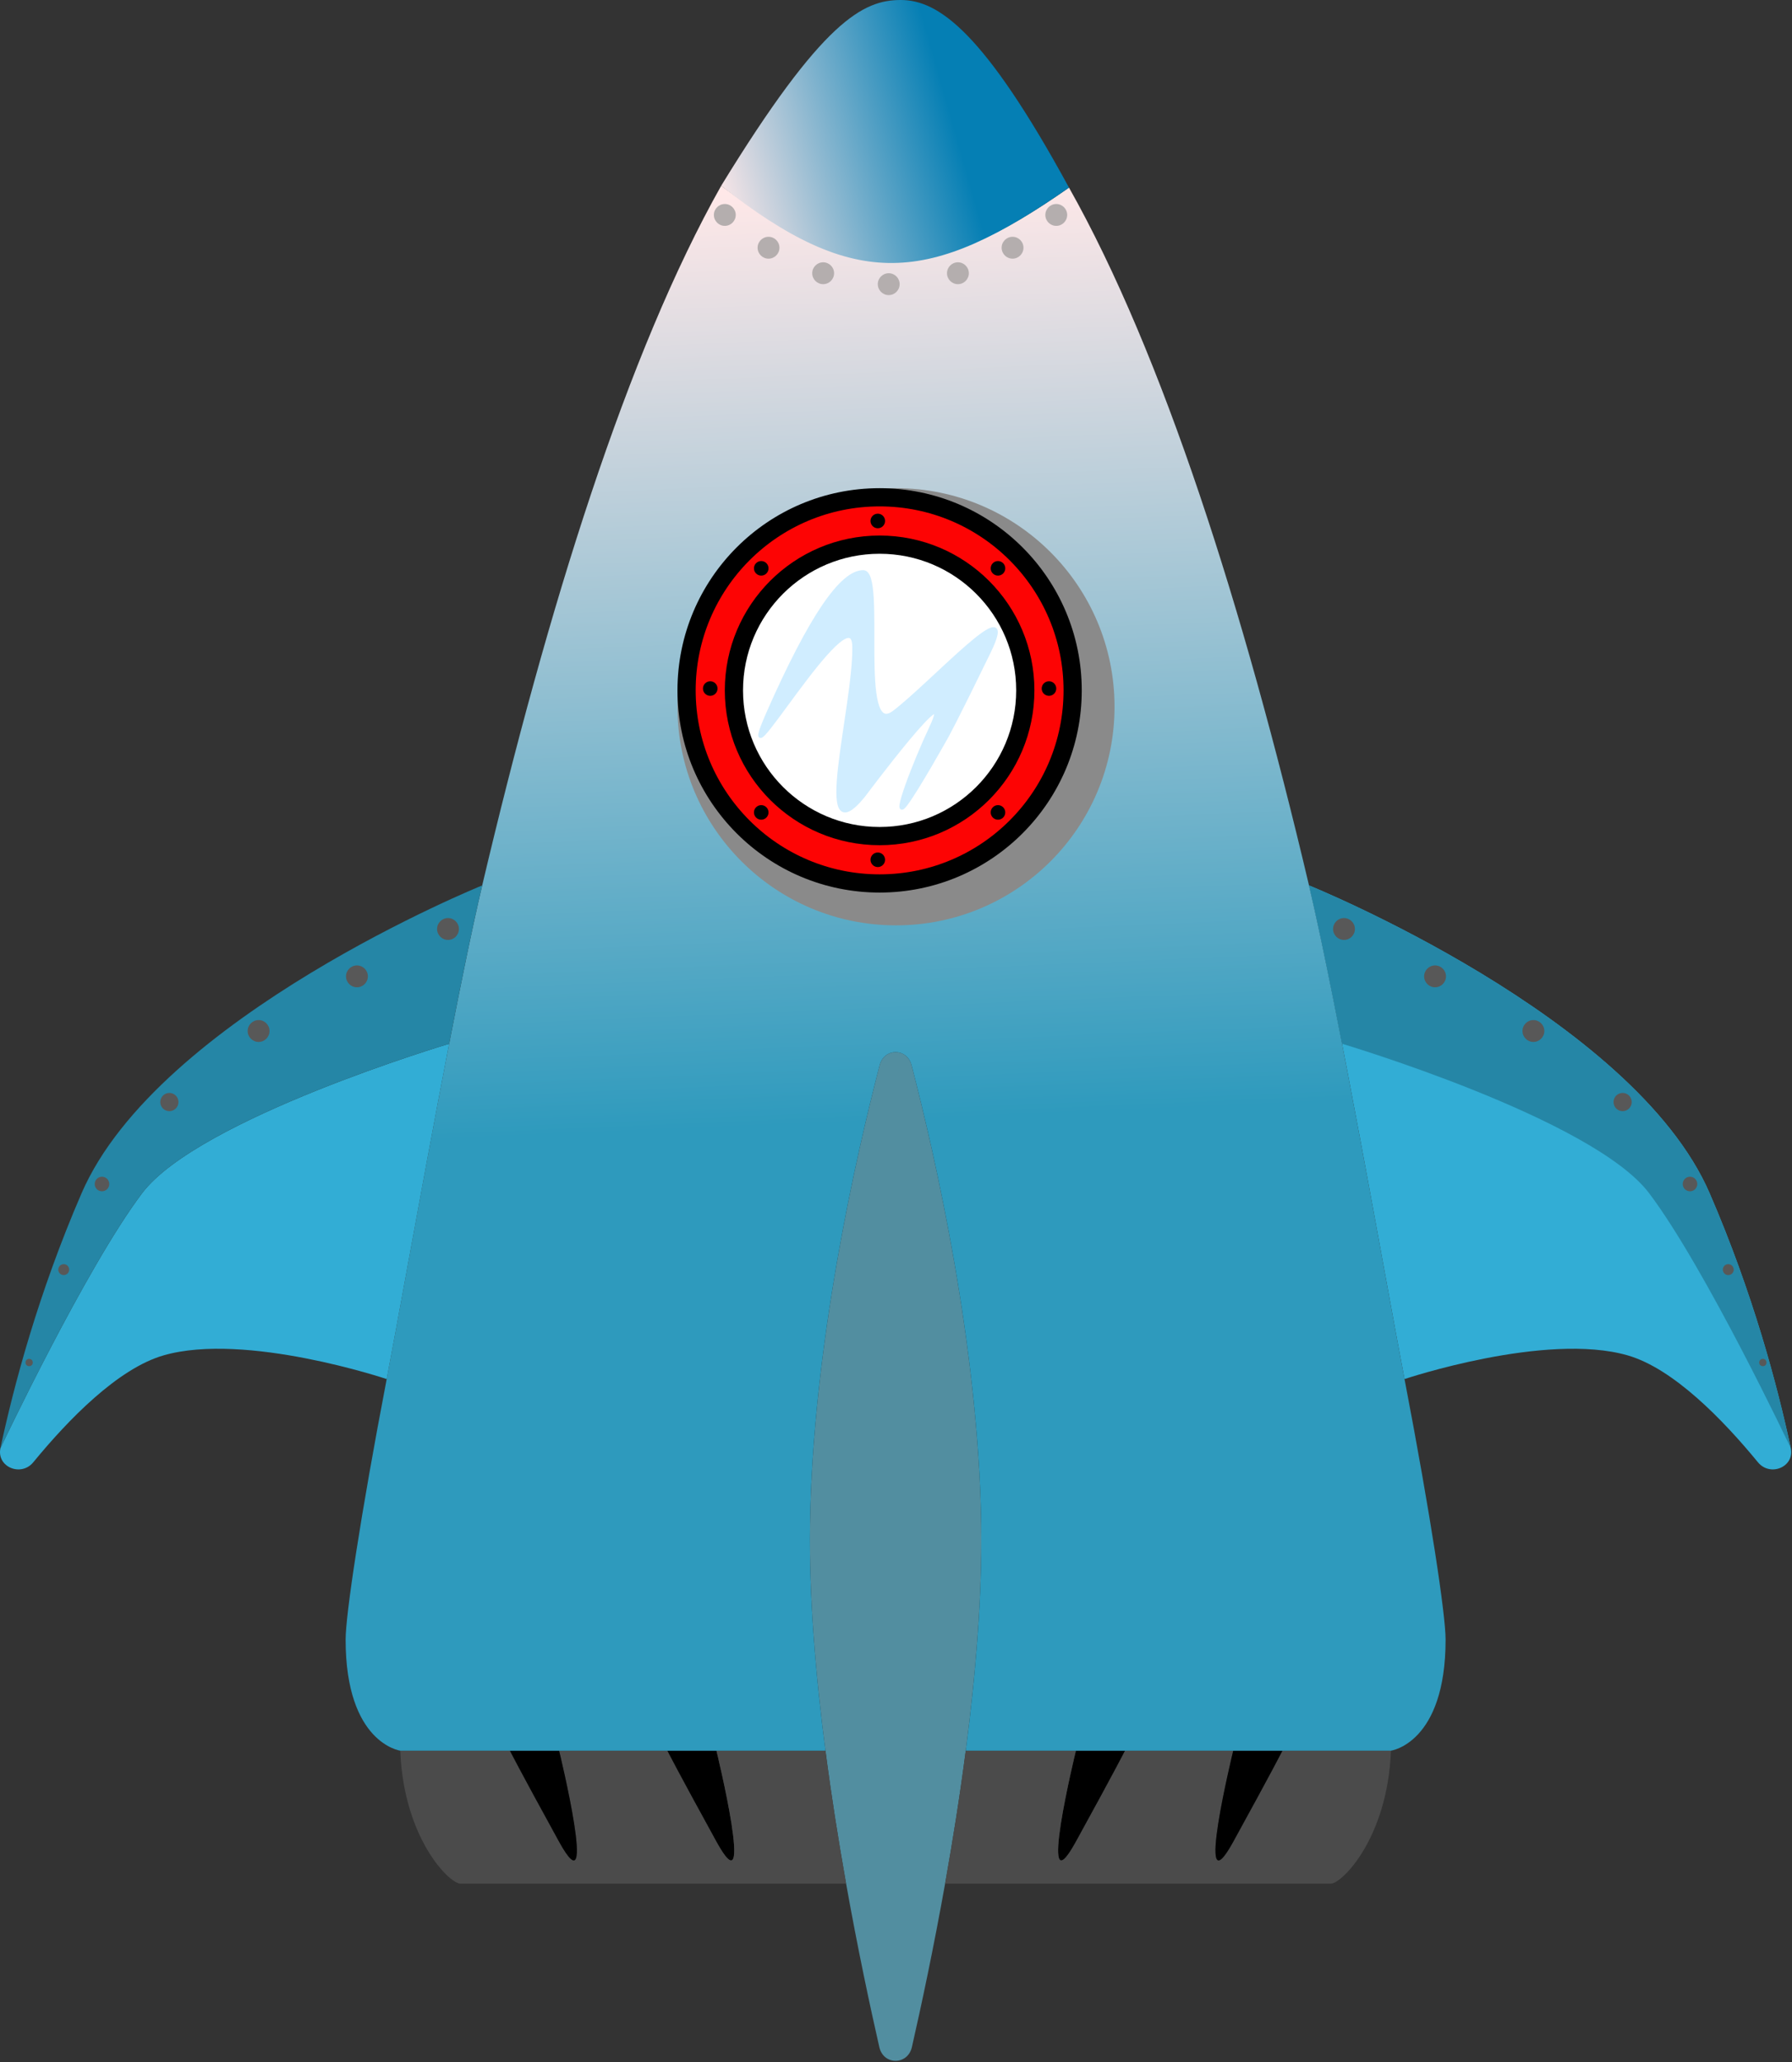 <svg width="492" height="566" viewBox="0 0 492 566" fill="none" xmlns="http://www.w3.org/2000/svg">
<rect x="0" y="0" width="492" height="566" fill="#333333" stroke="none"/>
<path d="M241.515 292.388C234.916 317.781 223.111 369.708 222.393 418.54C222.106 438.014 223.911 459.62 226.633 480.54C228.228 492.797 230.137 504.818 232.125 516.036C232.185 516.372 232.244 516.706 232.304 517.04C235.48 534.848 238.839 550.574 241.422 561.921C242.566 566.944 249.225 566.918 250.369 561.895C252.951 550.55 256.307 534.835 259.481 517.04C261.533 505.536 263.51 493.163 265.152 480.54C267.874 459.62 269.679 438.014 269.392 418.54C268.674 369.708 256.869 317.781 250.27 292.388C249.028 287.605 242.757 287.605 241.515 292.388Z" fill="#528EA0"/>
<path d="M469.392 327.54C448.392 279.04 359.392 243.04 359.392 243.04C367.569 277.69 380.416 351.421 385.616 378.54C385.616 378.54 424.392 365.54 446.892 372.04C459.424 375.661 473.042 389.674 482.649 401.379C486.003 405.467 492.769 402.663 491.664 397.492C488.034 380.503 481.274 354.982 469.392 327.54Z" fill="#32ADD5"/>
<path d="M196.7 505.54C185.7 485.54 183.2 480.54 183.2 480.54H196.7C196.7 480.54 207.7 525.54 196.7 505.54Z" fill="black"/>
<path d="M295.393 505.54C306.393 485.54 308.893 480.54 308.893 480.54H295.393C295.393 480.54 284.393 525.54 295.393 505.54Z" fill="black"/>
<path d="M109.892 480.54C110.812 504.577 123.392 517.04 126.392 517.04H165.393H196.7H232.304C232.244 516.706 232.185 516.372 232.125 516.036C230.137 504.818 228.228 492.797 226.633 480.54H196.7C196.7 480.54 207.7 525.54 196.7 505.54C185.7 485.54 183.2 480.54 183.2 480.54H153.5C153.5 480.54 164.5 525.54 153.5 505.54C142.5 485.54 140 480.54 140 480.54H109.892Z" fill="#4B4B4B"/>
<path d="M381.892 480.54H352.093C352.093 480.54 349.593 485.54 338.593 505.54C327.593 525.54 338.593 480.54 338.593 480.54H308.893C308.893 480.54 306.393 485.54 295.393 505.54C284.393 525.54 295.393 480.54 295.393 480.54H265.152C263.51 493.163 261.533 505.536 259.481 517.04H295.085H326.393H365.393C368.392 517.04 380.973 504.577 381.892 480.54Z" fill="#4B4B4B"/>
<path d="M352.093 480.54H338.593C338.593 480.54 327.593 525.54 338.593 505.54C349.593 485.54 352.093 480.54 352.093 480.54Z" fill="black"/>
<path d="M140 480.54C140 480.54 142.5 485.54 153.5 505.54C164.5 525.54 153.5 480.54 153.5 480.54H140Z" fill="black"/>
<path d="M94.892 450.04C94.892 478.54 109.892 480.54 109.892 480.54H140H153.5H183.2H196.7H226.633C223.911 459.62 222.106 438.014 222.393 418.54C223.111 369.708 234.916 317.781 241.515 292.388C242.757 287.605 249.028 287.605 250.27 292.388C256.869 317.781 268.674 369.708 269.392 418.54C269.679 438.014 267.874 459.62 265.152 480.54H295.393H308.893H338.593H352.093H381.892C381.892 480.54 396.892 478.54 396.892 450.04C396.892 443.269 392.848 416.259 385.616 378.54C380.416 351.421 367.569 277.69 359.392 243.04C341.365 166.644 319.265 97.212 293.5 51.5C256.963 77.12 235.933 79.217 198 51C172.235 96.712 150.42 166.644 132.392 243.04C129.723 254.354 126.555 269.836 123.318 286.5C119.25 307.441 115.073 330.251 111.638 349.009L111.637 349.013C109.435 361.042 107.537 371.405 106.169 378.54C98.937 416.259 94.892 443.269 94.892 450.04Z" fill="url(#paint0_linear_106_3)"/>
<path d="M9.136 401.379C18.742 389.674 32.36 375.661 44.892 372.04C67.392 365.54 106.169 378.54 106.169 378.54C107.537 371.405 109.435 361.042 111.637 349.013L111.638 349.009C115.073 330.251 119.25 307.441 123.318 286.5C123.318 286.5 54.5 307 39 327.54C23.5 348.081 0.121 397.492 0.121 397.492C-0.984 402.663 5.782 405.467 9.136 401.379Z" fill="#32ADD5"/>
<path d="M132.392 243.04C132.392 243.04 43.392 279.04 22.392 327.54C10.51 354.982 3.751 380.503 0.121 397.492C0.121 397.492 23.5 348.081 39 327.54C54.5 307 123.318 286.5 123.318 286.5C126.555 269.836 129.723 254.354 132.392 243.04Z" fill="#2586A6"/>
<path d="M359.392 243.04C359.392 243.04 448.392 279.04 469.392 327.54C481.274 354.982 488.034 380.503 491.664 397.492C491.664 397.492 468.285 348.081 452.785 327.54C437.285 307 368.467 286.5 368.467 286.5C365.23 269.836 362.062 254.354 359.392 243.04Z" fill="#2586A6"/>
<path d="M303.5 194C303.5 225.756 277.756 251.5 246 251.5C214.244 251.5 188.5 225.756 188.5 194C188.5 162.244 214.244 136.5 246 136.5C277.756 136.5 303.5 162.244 303.5 194Z" fill="#8A8A8A" stroke="#8A8A8A" stroke-width="5"/>
<path d="M294.5 189.5C294.5 218.771 270.771 242.5 241.5 242.5C212.229 242.5 188.5 218.771 188.5 189.5C188.5 160.229 212.229 136.5 241.5 136.5C270.771 136.5 294.5 160.229 294.5 189.5Z" fill="#FD0404" stroke="black" stroke-width="5"/>
<circle cx="209" cy="156" r="2" fill="black"/>
<circle cx="241" cy="143" r="2" fill="black"/>
<circle cx="288" cy="189" r="2" fill="black"/>
<circle cx="195" cy="189" r="2" fill="black"/>
<circle cx="274" cy="156" r="2" fill="black"/>
<circle cx="209" cy="223" r="2" fill="black"/>
<path d="M276 223C276 224.105 275.105 225 274 225C272.895 225 272 224.105 272 223C272 221.895 272.895 221 274 221C275.105 221 276 221.895 276 223Z" fill="black"/>
<circle cx="241" cy="236" r="2" fill="black"/>
<path d="M281.5 189.5C281.5 211.591 263.591 229.5 241.5 229.5C219.409 229.5 201.5 211.591 201.5 189.5C201.5 167.409 219.409 149.5 241.5 149.5C263.591 149.5 281.5 167.409 281.5 189.5Z" fill="white" stroke="black" stroke-width="5"/>
<path d="M198 51C225.864 5.524 237 -7.7188e-06 247.323 1.09738e-10C257.646 7.71902e-06 270.19 8.722 293.5 51.5C255.154 78.277 234.866 80.061 198 51Z" fill="url(#paint1_linear_106_3)"/>
<path d="M211 195.5C199.5 221.5 234.234 161 234.5 177.5C234.766 194 223 235.5 237 218.5C237 218.5 263.5 183 255.5 200C251.118 209.311 244.919 225.473 248.5 221C251.457 217.307 260 202 260 202C260 202 262.5 197.5 271.5 179C280.5 160.5 256 187.5 245.5 195.5C235 203.5 243 157 237 157C231 157 222.5 169.5 211 195.5Z" fill="#D0EDFF" stroke="#D0EDFF"/>
<circle cx="369" cy="255" r="3" fill="#585858"/>
<circle cx="394" cy="268" r="3" fill="#585858"/>
<circle cx="421" cy="283" r="3" fill="#585858"/>
<circle cx="445.5" cy="302.5" r="2.5" fill="#585858"/>
<circle cx="464" cy="325" r="2" fill="#585858"/>
<circle cx="474.5" cy="348.5" r="1.5" fill="#585858"/>
<circle cx="484" cy="374" r="1" fill="#585858"/>
<circle r="3" transform="matrix(-1 0 0 1 123 255)" fill="#585858"/>
<path d="M95 268C95 269.657 96.343 271 98 271C99.657 271 101 269.657 101 268C101 266.343 99.657 265 98 265C96.343 265 95 266.343 95 268Z" fill="#585858"/>
<path d="M68 283C68 284.657 69.343 286 71 286C72.657 286 74 284.657 74 283C74 281.343 72.657 280 71 280C69.343 280 68 281.343 68 283Z" fill="#585858"/>
<circle r="2.5" transform="matrix(-1 0 0 1 46.5 302.5)" fill="#585858"/>
<path d="M26 325C26 326.105 26.895 327 28 327C29.105 327 30 326.105 30 325C30 323.895 29.105 323 28 323C26.895 323 26 323.895 26 325Z" fill="#585858"/>
<circle r="1.5" transform="matrix(-1 0 0 1 17.5 348.5)" fill="#585858"/>
<circle r="1" transform="matrix(-1 0 0 1 8 374)" fill="#585858"/>
<circle r="3" transform="matrix(-1 0 0 1 199 59)" fill="#B4AEAE"/>
<circle r="3" transform="matrix(-1 0 0 1 211 68)" fill="#B4AEAE"/>
<path d="M223 75C223 76.657 224.343 78 226 78C227.657 78 229 76.657 229 75C229 73.343 227.657 72 226 72C224.343 72 223 73.343 223 75Z" fill="#B4AEAE"/>
<path d="M241 78C241 79.657 242.343 81 244 81C245.657 81 247 79.657 247 78C247 76.343 245.657 75 244 75C242.343 75 241 76.343 241 78Z" fill="#B4AEAE"/>
<circle cx="290" cy="59" r="3" fill="#B4AEAE"/>
<circle cx="278" cy="68" r="3" fill="#B4AEAE"/>
<path d="M266 75C266 76.657 264.657 78 263 78C261.343 78 260 76.657 260 75C260 73.343 261.343 72 263 72C264.657 72 266 73.343 266 75Z" fill="#B4AEAE"/>
<defs>
<linearGradient id="paint0_linear_106_3" x1="245.892" y1="51" x2="256.772" y2="307.192" gradientUnits="userSpaceOnUse">
<stop stop-color="#FFE8E8"/>
<stop offset="1" stop-color="#2E9ABD"/>
</linearGradient>
<linearGradient id="paint1_linear_106_3" x1="273.5" y1="22" x2="196" y2="44" gradientUnits="userSpaceOnUse">
<stop offset="0.181" stop-color="#057FB4"/>
<stop offset="1" stop-color="#F5E4E6"/>
</linearGradient>
</defs>
</svg>
